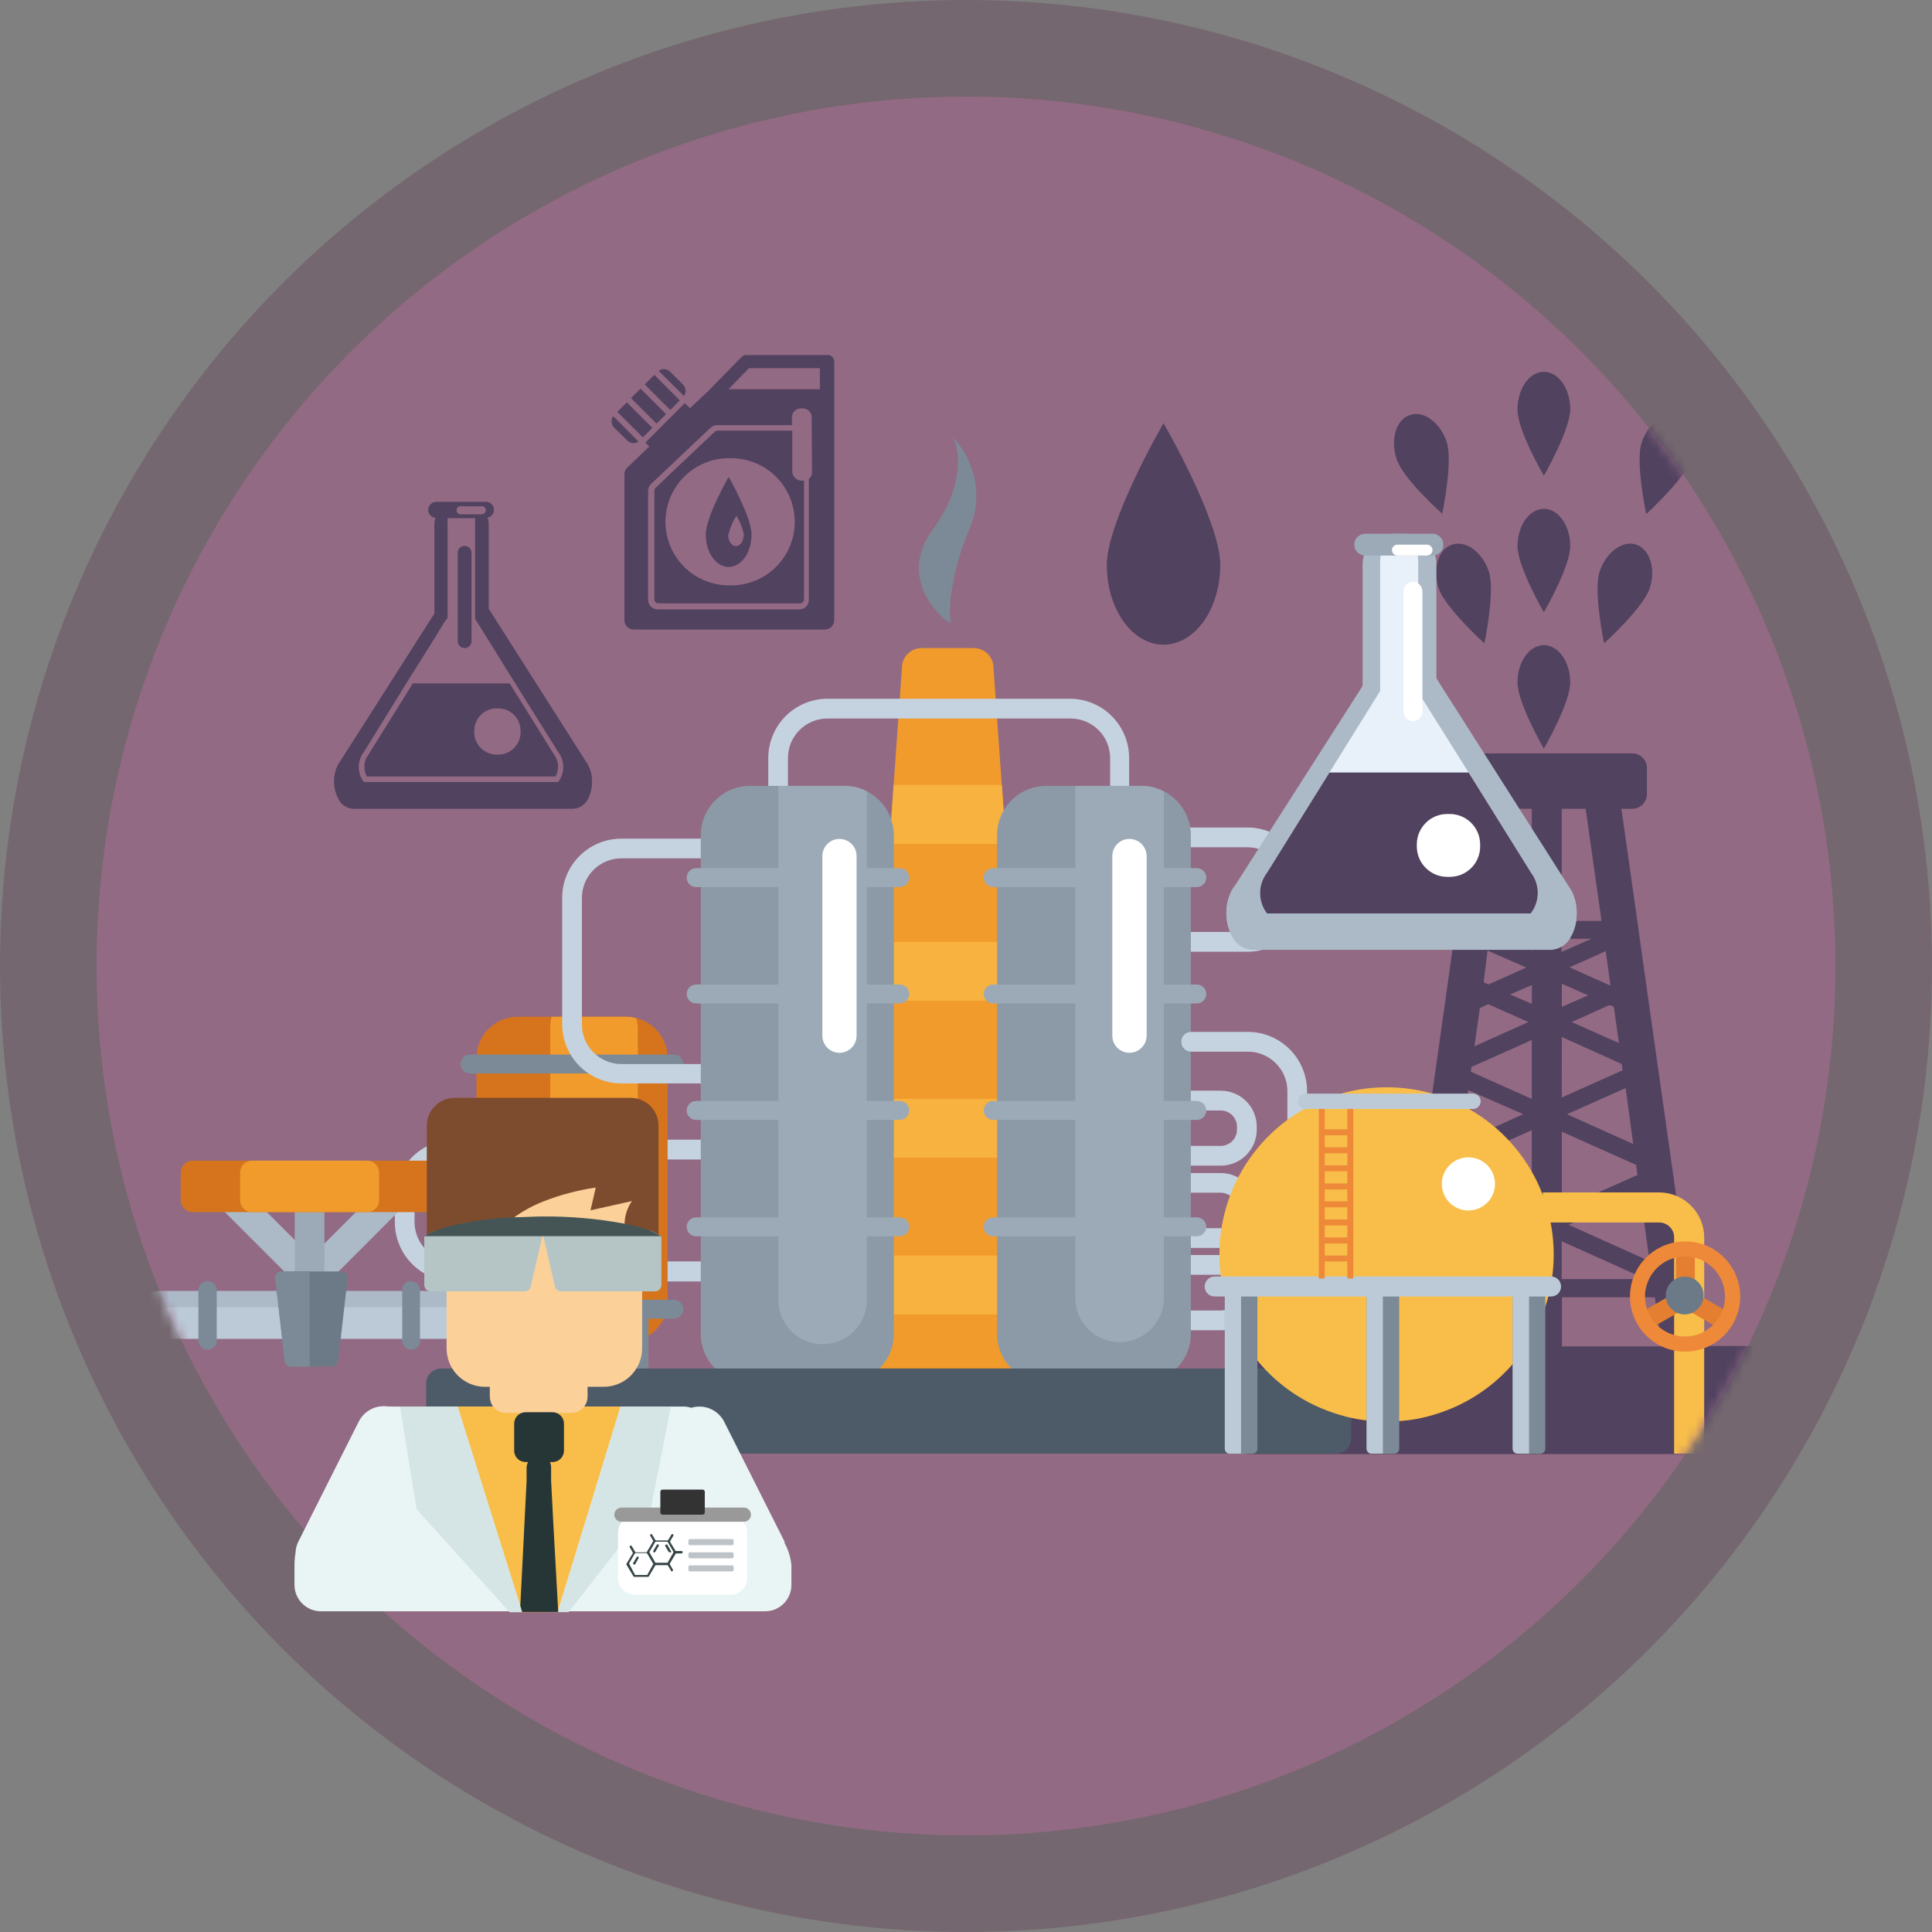 <svg width="200" height="200" viewBox="0 0 200 200" fill="none" xmlns="http://www.w3.org/2000/svg">
<rect x="0" y="0" width="200" height="200" fill="#808080" stroke="none"/>
<circle opacity="0.2" cx="100" cy="100" r="100" fill="#4B0731"/>
<circle cx="100" cy="100" r="90" fill="#936A83"/>
<mask id="mask0" mask-type="alpha" maskUnits="userSpaceOnUse" x="10" y="10" width="180" height="180">
<circle cx="100" cy="100" r="90" fill="#936A83"/>
</mask>
<g mask="url(#mask0)">
<path d="M162.552 70.65C162.552 68.517 161.328 66.785 159.821 66.785C158.314 66.785 157.091 68.517 157.091 70.65C157.091 72.784 159.821 77.501 159.821 77.501C159.821 77.501 162.552 72.774 162.552 70.65Z" fill="#514260"/>
<path d="M162.552 56.538C162.552 54.405 161.328 52.673 159.821 52.673C158.314 52.673 157.091 54.405 157.091 56.538C157.091 58.672 159.821 63.389 159.821 63.389C159.821 63.389 162.552 58.662 162.552 56.538Z" fill="#514260"/>
<path d="M162.552 42.358C162.552 40.224 161.328 38.492 159.821 38.492C158.314 38.492 157.091 40.224 157.091 42.407C157.091 44.589 159.821 49.257 159.821 49.257C159.821 49.257 162.552 44.491 162.552 42.358Z" fill="#514260"/>
<path d="M148.928 60.893C149.593 62.919 153.665 66.599 153.665 66.599C153.665 66.599 154.79 61.226 154.134 59.2C153.479 57.174 151.776 55.912 150.337 56.372C148.899 56.832 148.272 58.867 148.928 60.893Z" fill="#514260"/>
<path d="M149.3 53.181C149.3 53.181 150.425 47.809 149.769 45.783C149.114 43.757 147.411 42.485 145.972 42.955C144.533 43.424 143.907 45.44 144.573 47.515C145.238 49.59 149.3 53.181 149.3 53.181Z" fill="#514260"/>
<path d="M170.782 60.893C171.437 58.868 170.782 56.842 169.372 56.372C167.963 55.902 166.241 57.175 165.585 59.2C164.929 61.226 166.055 66.599 166.055 66.599C166.055 66.599 170.116 62.919 170.782 60.893Z" fill="#514260"/>
<path d="M175.136 47.515C175.801 45.479 175.136 43.463 173.737 42.994C172.337 42.524 170.605 43.796 169.939 45.822C169.274 47.848 170.419 53.221 170.419 53.221C170.419 53.221 174.48 49.472 175.136 47.515Z" fill="#514260"/>
<path d="M190.198 139.332H175.714L171.682 110.824L171.555 109.943L169.705 96.868L169.519 95.498L167.846 83.725H168.971C169.373 83.725 169.759 83.565 170.044 83.281C170.328 82.996 170.488 82.611 170.488 82.208V79.507C170.489 79.308 170.451 79.11 170.375 78.925C170.299 78.74 170.188 78.573 170.047 78.432C169.905 78.29 169.738 78.179 169.553 78.103C169.368 78.027 169.171 77.989 168.971 77.99H151.287C151.087 77.989 150.889 78.027 150.705 78.103C150.52 78.179 150.352 78.29 150.211 78.432C150.07 78.573 149.958 78.74 149.883 78.925C149.807 79.11 149.769 79.308 149.77 79.507V82.159C149.763 82.363 149.798 82.565 149.871 82.755C149.944 82.945 150.055 83.118 150.196 83.264C150.338 83.41 150.507 83.526 150.695 83.605C150.882 83.684 151.083 83.725 151.287 83.725H152.412L144.583 139.381H129.404C128.71 139.381 128.044 139.656 127.553 140.146C127.061 140.636 126.784 141.3 126.781 141.994V147.915C126.781 148.259 126.849 148.6 126.981 148.917C127.113 149.235 127.306 149.524 127.55 149.766C127.794 150.009 128.083 150.201 128.401 150.332C128.719 150.463 129.06 150.53 129.404 150.528H190.198C190.542 150.53 190.882 150.463 191.2 150.332C191.517 150.201 191.806 150.009 192.049 149.766C192.292 149.523 192.484 149.234 192.615 148.917C192.746 148.599 192.812 148.259 192.811 147.915V141.994C192.818 141.647 192.755 141.302 192.626 140.979C192.498 140.657 192.307 140.363 192.063 140.115C191.82 139.867 191.53 139.67 191.209 139.536C190.889 139.402 190.545 139.332 190.198 139.332ZM150.925 120.395L158.568 116.999V125.122L150.739 121.629L150.915 120.395H150.925ZM152.324 110.452L158.568 107.663V113.76L152.265 110.942L152.324 110.452ZM153.195 104.345L154.066 103.954L158.216 105.804L152.637 108.309L153.195 104.345ZM169.509 121.629L161.68 125.132V117.156L169.372 120.591L169.509 121.629ZM161.68 107.35L167.885 110.149L167.973 110.795L161.67 113.613L161.68 107.35ZM167.063 104.228L167.591 107.976L162.698 105.804L166.613 104.042L167.063 104.228ZM161.68 104.228V101.83L164.401 103.044L161.68 104.228ZM158.578 103.925L156.327 102.946L158.578 101.967V103.925ZM150.494 123.498L157.902 126.786L149.506 130.534L150.494 123.498ZM169.783 123.498L170.762 130.554L162.375 126.786L169.783 123.498ZM169.069 118.428L162.218 115.346L168.286 112.635L169.069 118.428ZM166.71 101.987H166.613L162.473 100.137L166.221 98.464L166.71 101.987ZM161.651 98.542V97.182H164.753L161.651 98.542ZM158.568 98.405L155.769 97.152H158.568V98.405ZM158 100.157L154.086 101.909L153.587 101.684L153.988 98.405L158 100.157ZM157.677 115.336L151.228 118.272L151.991 112.85L157.677 115.336ZM158.568 128.499V132.413H149.868L158.568 128.499ZM161.67 128.499L170.39 132.413H161.67V128.499ZM165.79 95.332H161.67V83.725H164.146L165.79 95.332ZM158.568 83.725V95.352H154.467L156.112 83.725H158.568ZM148.967 134.292H158.568V139.381H148.253L148.967 134.292ZM161.69 139.381V134.292H171.31L172.024 139.381H161.69Z" fill="#514260"/>
<path d="M126.321 58.486C126.321 63.046 123.698 66.736 120.449 66.736C117.2 66.736 114.577 63.046 114.577 58.486C114.577 53.925 120.449 43.806 120.449 43.806C120.449 43.806 126.321 53.925 126.321 58.486Z" fill="#514260"/>
<path d="M79.923 132.658H47.001C45.376 132.655 43.817 132.008 42.669 130.857C41.52 129.707 40.875 128.147 40.875 126.522V124.124C40.874 123.318 41.031 122.52 41.338 121.775C41.645 121.03 42.096 120.353 42.665 119.782C43.234 119.211 43.91 118.758 44.654 118.449C45.398 118.139 46.196 117.979 47.001 117.978H79.923C81.549 117.981 83.107 118.628 84.256 119.779C85.405 120.929 86.05 122.488 86.05 124.114V126.492C86.054 127.3 85.898 128.1 85.592 128.847C85.286 129.595 84.835 130.274 84.266 130.847C83.697 131.42 83.021 131.874 82.275 132.185C81.53 132.496 80.731 132.657 79.923 132.658ZM47.001 120.033C45.916 120.033 44.876 120.464 44.109 121.231C43.342 121.999 42.911 123.039 42.911 124.124V126.492C42.911 127.577 43.342 128.618 44.109 129.385C44.876 130.152 45.916 130.583 47.001 130.583H79.923C81.007 130.581 82.045 130.148 82.81 129.382C83.575 128.615 84.004 127.576 84.004 126.492V124.124C84.004 123.041 83.575 122.002 82.81 121.235C82.045 120.468 81.007 120.036 79.923 120.033H47.001Z" fill="#C5D3E1"/>
<path d="M69.11 109.503V134.674C69.11 135.805 68.66 136.891 67.86 137.691C67.06 138.491 65.974 138.941 64.843 138.941H53.598C52.465 138.941 51.379 138.491 50.577 137.692C49.776 136.892 49.324 135.806 49.321 134.674V109.503C49.329 108.374 49.783 107.293 50.584 106.498C51.386 105.702 52.469 105.255 53.598 105.255H64.843C65.2 105.255 65.556 105.304 65.9 105.402C66.813 105.634 67.624 106.162 68.205 106.904C68.786 107.646 69.104 108.56 69.11 109.503Z" fill="#D6741D"/>
<path d="M53.548 141.917C53.545 142.206 53.428 142.482 53.223 142.685C53.018 142.889 52.741 143.003 52.452 143.003C52.163 143.003 51.887 142.888 51.683 142.685C51.48 142.481 51.365 142.205 51.365 141.917V136.573C51.365 136.284 51.479 136.007 51.683 135.802C51.886 135.596 52.163 135.48 52.452 135.477C52.596 135.477 52.738 135.505 52.871 135.56C53.004 135.616 53.125 135.696 53.227 135.798C53.328 135.9 53.409 136.021 53.464 136.154C53.519 136.287 53.548 136.429 53.548 136.573V141.917Z" fill="#7C8A98"/>
<path d="M67.112 141.917C67.112 142.205 66.998 142.481 66.794 142.685C66.59 142.888 66.314 143.003 66.026 143.003C65.882 143.004 65.74 142.977 65.607 142.923C65.474 142.869 65.353 142.789 65.251 142.688C65.149 142.587 65.069 142.467 65.013 142.335C64.958 142.202 64.93 142.06 64.93 141.917V136.573C64.928 136.43 64.956 136.287 65.01 136.154C65.064 136.022 65.143 135.901 65.244 135.799C65.345 135.697 65.466 135.616 65.598 135.561C65.731 135.505 65.873 135.477 66.016 135.477C66.16 135.477 66.302 135.505 66.436 135.56C66.569 135.616 66.689 135.696 66.791 135.798C66.893 135.9 66.974 136.021 67.029 136.154C67.084 136.287 67.112 136.429 67.112 136.573V141.917Z" fill="#7C8A98"/>
<path d="M70.733 135.526C70.733 135.785 70.63 136.034 70.446 136.218C70.263 136.401 70.014 136.504 69.754 136.504H48.674C48.414 136.504 48.166 136.401 47.982 136.218C47.798 136.034 47.695 135.785 47.695 135.526C47.695 135.266 47.798 135.017 47.982 134.834C48.166 134.65 48.414 134.547 48.674 134.547H69.754C69.883 134.547 70.01 134.572 70.129 134.621C70.247 134.671 70.355 134.743 70.446 134.834C70.537 134.924 70.609 135.032 70.658 135.151C70.707 135.27 70.733 135.397 70.733 135.526Z" fill="#7C8A98"/>
<path d="M66.027 106.44V128.264C66.027 128.858 65.909 129.447 65.682 129.996C65.454 130.545 65.12 131.044 64.699 131.464C64.278 131.884 63.778 132.217 63.229 132.444C62.679 132.67 62.09 132.786 61.495 132.785C60.901 132.788 60.311 132.672 59.761 132.446C59.21 132.22 58.71 131.887 58.289 131.467C57.868 131.047 57.534 130.547 57.307 129.998C57.079 129.448 56.963 128.859 56.964 128.264V106.44C56.954 106.04 57 105.642 57.101 105.255H64.803C65.161 105.255 65.517 105.304 65.86 105.402C65.958 105.74 66.014 106.088 66.027 106.44Z" fill="#F19B2C"/>
<path d="M70.733 110.149C70.733 110.408 70.63 110.657 70.446 110.841C70.263 111.024 70.014 111.127 69.754 111.127H48.674C48.414 111.127 48.166 111.024 47.982 110.841C47.798 110.657 47.695 110.408 47.695 110.149C47.695 109.889 47.798 109.64 47.982 109.457C48.166 109.273 48.414 109.17 48.674 109.17H69.754C69.883 109.17 70.01 109.195 70.129 109.244C70.247 109.294 70.355 109.366 70.446 109.457C70.537 109.547 70.609 109.655 70.658 109.774C70.707 109.893 70.733 110.02 70.733 110.149Z" fill="#7C8A98"/>
<path d="M72.474 112.155H64.322C62.696 112.153 61.138 111.505 59.989 110.355C58.84 109.204 58.195 107.645 58.195 106.019V92.944C58.195 91.319 58.841 89.761 59.99 88.612C61.139 87.463 62.697 86.818 64.322 86.818H72.474C72.744 86.818 73.003 86.925 73.194 87.116C73.385 87.307 73.492 87.566 73.492 87.836C73.492 88.106 73.385 88.365 73.194 88.555C73.003 88.746 72.744 88.853 72.474 88.853H64.322C63.239 88.856 62.2 89.288 61.435 90.055C60.67 90.822 60.241 91.861 60.241 92.944V106.019C60.236 106.559 60.337 107.094 60.54 107.594C60.742 108.095 61.042 108.55 61.422 108.934C61.801 109.317 62.252 109.622 62.75 109.831C63.248 110.04 63.782 110.148 64.322 110.149H72.474C72.745 110.149 73.005 110.257 73.197 110.449C73.389 110.64 73.497 110.9 73.497 111.172C73.497 111.443 73.389 111.703 73.197 111.895C73.005 112.087 72.745 112.194 72.474 112.194V112.155Z" fill="#C5D3E1"/>
<path d="M129.141 98.523H123.269C122.998 98.523 122.737 98.415 122.546 98.223C122.354 98.031 122.246 97.771 122.246 97.5C122.246 97.229 122.354 96.969 122.546 96.777C122.737 96.585 122.998 96.477 123.269 96.477H129.141C130.226 96.477 131.266 96.046 132.033 95.279C132.801 94.512 133.231 93.471 133.231 92.386V91.79C133.229 90.706 132.797 89.668 132.03 88.903C131.263 88.138 130.224 87.709 129.141 87.709H123.269C122.998 87.709 122.737 87.601 122.546 87.409C122.354 87.217 122.246 86.957 122.246 86.686C122.246 86.415 122.354 86.154 122.546 85.963C122.737 85.771 122.998 85.663 123.269 85.663H129.141C130.765 85.666 132.322 86.312 133.47 87.46C134.618 88.609 135.265 90.165 135.267 91.79V92.386C135.267 94.012 134.622 95.572 133.473 96.722C132.325 97.872 130.766 98.52 129.141 98.523Z" fill="#C5D3E1"/>
<path d="M126.379 120.669H123.277C123.005 120.669 122.745 120.562 122.553 120.37C122.362 120.178 122.254 119.918 122.254 119.647C122.254 119.376 122.362 119.115 122.553 118.924C122.745 118.732 123.005 118.624 123.277 118.624H126.379C126.824 118.621 127.249 118.443 127.563 118.128C127.876 117.812 128.052 117.386 128.052 116.941V116.628C128.05 116.185 127.873 115.76 127.559 115.447C127.246 115.134 126.822 114.957 126.379 114.954H123.277C123.005 114.954 122.745 114.846 122.553 114.655C122.362 114.463 122.254 114.203 122.254 113.931C122.254 113.66 122.362 113.4 122.553 113.208C122.745 113.016 123.005 112.909 123.277 112.909H126.379C127.365 112.909 128.311 113.3 129.009 113.998C129.706 114.695 130.098 115.641 130.098 116.628V116.941C130.098 117.928 129.706 118.875 129.009 119.574C128.312 120.273 127.366 120.667 126.379 120.669Z" fill="#C5D3E1"/>
<path d="M126.379 129.184H123.277C123.005 129.184 122.745 129.076 122.553 128.885C122.362 128.693 122.254 128.433 122.254 128.161C122.254 127.89 122.362 127.63 122.553 127.438C122.745 127.246 123.005 127.139 123.277 127.139H126.379C126.823 127.139 127.248 126.962 127.562 126.649C127.876 126.335 128.052 125.909 128.052 125.465V125.152C128.052 124.707 127.876 124.281 127.563 123.965C127.249 123.65 126.824 123.471 126.379 123.469H123.277C123.007 123.469 122.748 123.361 122.557 123.171C122.366 122.98 122.259 122.721 122.259 122.451C122.259 122.181 122.366 121.922 122.557 121.731C122.748 121.54 123.007 121.433 123.277 121.433H126.379C127.365 121.433 128.311 121.825 129.009 122.522C129.706 123.22 130.098 124.166 130.098 125.152V125.465C130.098 126.451 129.706 127.397 129.009 128.095C128.311 128.792 127.365 129.184 126.379 129.184Z" fill="#C5D3E1"/>
<path d="M126.379 137.709H123.277C123.005 137.709 122.745 137.601 122.553 137.409C122.362 137.217 122.254 136.957 122.254 136.686C122.254 136.415 122.362 136.154 122.553 135.963C122.745 135.771 123.005 135.663 123.277 135.663H126.379C126.822 135.661 127.246 135.483 127.559 135.17C127.873 134.857 128.05 134.433 128.052 133.99V133.637C128.05 133.194 127.873 132.77 127.559 132.457C127.246 132.144 126.822 131.966 126.379 131.964H123.277C123.005 131.964 122.745 131.856 122.553 131.664C122.362 131.473 122.254 131.212 122.254 130.941C122.254 130.67 122.362 130.41 122.553 130.218C122.745 130.026 123.005 129.918 123.277 129.918H126.379C127.364 129.921 128.309 130.314 129.006 131.011C129.703 131.707 130.095 132.652 130.098 133.637V133.96C130.1 134.451 130.006 134.937 129.821 135.391C129.635 135.845 129.362 136.258 129.016 136.606C128.671 136.954 128.26 137.231 127.807 137.42C127.355 137.609 126.869 137.707 126.379 137.709Z" fill="#C5D3E1"/>
<path d="M107.991 141.339C107.991 142.445 101.924 143.424 100.808 143.424H95.406C94.281 143.424 88.262 142.514 88.262 141.379L88.624 136.113L89.064 130.016L89.779 119.819L90.209 113.79L90.924 103.632L91.354 97.505L92.079 87.357L92.509 81.25L93.37 69.115C93.373 68.576 93.588 68.061 93.97 67.682C94.351 67.302 94.868 67.089 95.406 67.089H100.808C101.348 67.089 101.866 67.303 102.247 67.685C102.629 68.067 102.844 68.585 102.844 69.124L103.705 81.26L104.136 87.367L104.87 97.515L105.29 103.602L106.034 113.741L106.465 119.838L107.179 129.977L107.62 136.074L107.991 141.339Z" fill="#F19B2C"/>
<path d="M104.135 87.356H92.078L92.509 81.259H103.714L104.135 87.356Z" fill="#F7B23F"/>
<path d="M105.29 103.592H90.923L91.353 97.505H104.869L105.29 103.592Z" fill="#F7B23F"/>
<path d="M106.435 119.838H90.375C90.162 119.838 89.949 119.818 89.739 119.779L90.17 113.75H106.034L106.435 119.838Z" fill="#F7B23F"/>
<path d="M107.59 136.073H88.624L89.064 129.976H107.15L107.59 136.073Z" fill="#F7B23F"/>
<path d="M115.899 82.384C115.766 82.385 115.635 82.358 115.513 82.305C115.391 82.253 115.281 82.177 115.189 82.081C115.098 81.984 115.027 81.871 114.98 81.746C114.934 81.622 114.914 81.489 114.92 81.357V78.47C114.92 77.385 114.489 76.344 113.722 75.577C112.955 74.81 111.915 74.379 110.83 74.379H85.688C85.148 74.375 84.613 74.478 84.114 74.682C83.614 74.886 83.159 75.186 82.776 75.567C82.393 75.947 82.089 76.399 81.882 76.897C81.675 77.396 81.568 77.93 81.568 78.47V81.357C81.568 81.627 81.461 81.885 81.27 82.076C81.079 82.267 80.82 82.374 80.55 82.374C80.28 82.374 80.021 82.267 79.83 82.076C79.639 81.885 79.532 81.627 79.532 81.357V78.47C79.532 76.844 80.177 75.285 81.326 74.134C82.475 72.984 84.033 72.336 85.659 72.334H110.761C112.387 72.336 113.945 72.984 115.094 74.134C116.242 75.285 116.887 76.844 116.887 78.47V81.357C116.894 81.49 116.873 81.624 116.827 81.749C116.78 81.874 116.708 81.988 116.615 82.084C116.523 82.18 116.411 82.257 116.288 82.308C116.165 82.36 116.033 82.386 115.899 82.384Z" fill="#C5D3E1"/>
<path d="M98.382 45.088C98.695 45.088 102.668 49.326 100.339 54.797C98.01 60.267 98.205 64.583 98.519 64.525C97.921 64.525 92.647 60.15 96.561 54.826C100.476 49.502 98.988 45.098 98.382 45.088Z" fill="#7C8A98"/>
<path d="M92.529 86.466V138.07C92.529 139.422 91.993 140.718 91.04 141.675C90.086 142.633 88.791 143.173 87.44 143.179H77.653C76.299 143.179 74.999 142.64 74.041 141.682C73.083 140.724 72.545 139.425 72.545 138.07V86.466C72.544 85.794 72.675 85.129 72.931 84.509C73.187 83.889 73.564 83.325 74.038 82.85C74.513 82.376 75.077 81.999 75.697 81.743C76.317 81.487 76.982 81.356 77.653 81.357H87.44C88.79 81.367 90.081 81.909 91.034 82.866C91.987 83.822 92.524 85.116 92.529 86.466Z" fill="#8C9AA8"/>
<path d="M89.73 81.915V134.361C89.758 134.98 89.661 135.598 89.444 136.178C89.227 136.758 88.895 137.288 88.467 137.735C88.039 138.183 87.525 138.54 86.956 138.783C86.386 139.027 85.774 139.153 85.154 139.153C84.535 139.153 83.922 139.027 83.353 138.783C82.783 138.54 82.269 138.183 81.842 137.735C81.414 137.288 81.082 136.758 80.865 136.178C80.648 135.598 80.55 134.98 80.579 134.361V81.357H87.43C88.23 81.36 89.017 81.551 89.73 81.915Z" fill="#9CAAB8"/>
<path d="M94.124 90.85C94.124 91.109 94.02 91.358 93.837 91.542C93.653 91.725 93.404 91.828 93.145 91.828H72.065C71.805 91.828 71.556 91.725 71.373 91.542C71.189 91.358 71.086 91.109 71.086 90.85C71.086 90.59 71.189 90.341 71.373 90.158C71.556 89.974 71.805 89.871 72.065 89.871H93.145C93.404 89.871 93.653 89.974 93.837 90.158C94.02 90.341 94.124 90.59 94.124 90.85Z" fill="#9CAAB8"/>
<path d="M94.124 102.898C94.124 103.157 94.02 103.406 93.837 103.59C93.653 103.773 93.404 103.876 93.145 103.876H72.065C71.805 103.876 71.556 103.773 71.373 103.59C71.189 103.406 71.086 103.157 71.086 102.898C71.086 102.638 71.189 102.389 71.373 102.206C71.556 102.022 71.805 101.919 72.065 101.919H93.145C93.404 101.919 93.653 102.022 93.837 102.206C94.02 102.389 94.124 102.638 94.124 102.898Z" fill="#9CAAB8"/>
<path d="M94.124 114.954C94.124 115.214 94.02 115.463 93.837 115.646C93.653 115.83 93.404 115.933 93.145 115.933H72.065C71.805 115.933 71.556 115.83 71.373 115.646C71.189 115.463 71.086 115.214 71.086 114.954C71.086 114.695 71.189 114.446 71.373 114.262C71.556 114.079 71.805 113.976 72.065 113.976H93.145C93.404 113.976 93.653 114.079 93.837 114.262C94.02 114.446 94.124 114.695 94.124 114.954Z" fill="#9CAAB8"/>
<path d="M94.124 127.002C94.124 127.262 94.02 127.511 93.837 127.694C93.653 127.878 93.404 127.981 93.145 127.981H72.065C71.805 127.981 71.556 127.878 71.373 127.694C71.189 127.511 71.086 127.262 71.086 127.002C71.086 126.743 71.189 126.494 71.373 126.31C71.556 126.127 71.805 126.023 72.065 126.023H93.145C93.404 126.023 93.653 126.127 93.837 126.31C94.02 126.494 94.124 126.743 94.124 127.002Z" fill="#9CAAB8"/>
<path d="M123.277 86.466V138.07C123.277 139.425 122.739 140.724 121.781 141.682C120.823 142.64 119.524 143.179 118.169 143.179H108.323C106.969 143.179 105.669 142.64 104.711 141.682C103.753 140.724 103.215 139.425 103.215 138.07V86.466C103.214 85.794 103.345 85.129 103.601 84.509C103.857 83.889 104.234 83.325 104.708 82.85C105.183 82.376 105.747 81.999 106.367 81.743C106.987 81.487 107.652 81.356 108.323 81.357H118.169C119.522 81.362 120.818 81.902 121.775 82.859C122.732 83.816 123.272 85.112 123.277 86.466Z" fill="#8C9AA8"/>
<path d="M120.48 81.915V134.361C120.48 135.576 119.997 136.741 119.138 137.6C118.279 138.458 117.114 138.941 115.899 138.941C114.685 138.941 113.52 138.458 112.661 137.6C111.802 136.741 111.319 135.576 111.319 134.361V81.357H118.17C118.973 81.358 119.764 81.549 120.48 81.915Z" fill="#9CAAB8"/>
<path d="M124.873 90.85C124.873 91.109 124.769 91.358 124.586 91.542C124.402 91.725 124.153 91.828 123.894 91.828H102.814C102.554 91.828 102.305 91.725 102.122 91.542C101.938 91.358 101.835 91.109 101.835 90.85C101.835 90.59 101.938 90.341 102.122 90.158C102.305 89.974 102.554 89.871 102.814 89.871H123.894C124.153 89.871 124.402 89.974 124.586 90.158C124.769 90.341 124.873 90.59 124.873 90.85Z" fill="#9CAAB8"/>
<path d="M124.873 102.898C124.873 103.157 124.769 103.406 124.586 103.59C124.402 103.773 124.153 103.876 123.894 103.876H102.814C102.554 103.876 102.305 103.773 102.122 103.59C101.938 103.406 101.835 103.157 101.835 102.898C101.835 102.638 101.938 102.389 102.122 102.206C102.305 102.022 102.554 101.919 102.814 101.919H123.894C124.153 101.919 124.402 102.022 124.586 102.206C124.769 102.389 124.873 102.638 124.873 102.898Z" fill="#9CAAB8"/>
<path d="M124.873 114.954C124.873 115.214 124.769 115.463 124.586 115.646C124.402 115.83 124.153 115.933 123.894 115.933H102.814C102.554 115.933 102.305 115.83 102.122 115.646C101.938 115.463 101.835 115.214 101.835 114.954C101.835 114.695 101.938 114.446 102.122 114.262C102.305 114.079 102.554 113.976 102.814 113.976H123.894C124.153 113.976 124.402 114.079 124.586 114.262C124.769 114.446 124.873 114.695 124.873 114.954Z" fill="#9CAAB8"/>
<path d="M124.873 127.002C124.873 127.262 124.769 127.511 124.586 127.694C124.402 127.878 124.153 127.981 123.894 127.981H102.814C102.554 127.981 102.305 127.878 102.122 127.694C101.938 127.511 101.835 127.262 101.835 127.002C101.835 126.743 101.938 126.494 102.122 126.31C102.305 126.127 102.554 126.023 102.814 126.023H123.894C124.153 126.023 124.402 126.127 124.586 126.31C124.769 126.494 124.873 126.743 124.873 127.002Z" fill="#9CAAB8"/>
<path d="M134.249 142.592C134.116 142.592 133.985 142.565 133.863 142.513C133.741 142.461 133.631 142.384 133.539 142.288C133.448 142.192 133.377 142.078 133.331 141.954C133.284 141.829 133.264 141.697 133.271 141.564V112.958C133.271 111.873 132.84 110.832 132.072 110.065C131.305 109.298 130.265 108.867 129.18 108.867H123.308C123.037 108.867 122.776 108.759 122.585 108.568C122.393 108.376 122.285 108.116 122.285 107.844C122.285 107.573 122.393 107.313 122.585 107.121C122.776 106.93 123.037 106.822 123.308 106.822H129.18C130.805 106.824 132.364 107.472 133.512 108.622C134.661 109.773 135.306 111.332 135.306 112.958V141.564C135.314 141.703 135.291 141.843 135.24 141.973C135.189 142.103 135.111 142.221 135.011 142.318C134.911 142.415 134.791 142.49 134.66 142.537C134.528 142.584 134.388 142.603 134.249 142.592Z" fill="#C5D3E1"/>
<path d="M138.299 141.662H45.689C44.819 141.662 44.113 142.367 44.113 143.237V148.904C44.113 149.774 44.819 150.479 45.689 150.479H138.299C139.169 150.479 139.875 149.774 139.875 148.904V143.237C139.875 142.367 139.169 141.662 138.299 141.662Z" fill="#4D5A68"/>
<path d="M88.673 107.213C88.673 107.683 88.486 108.133 88.154 108.466C87.822 108.798 87.371 108.984 86.901 108.984C86.669 108.984 86.438 108.939 86.223 108.85C86.008 108.76 85.813 108.63 85.649 108.466C85.484 108.301 85.354 108.106 85.265 107.891C85.176 107.676 85.13 107.446 85.13 107.213V88.618C85.13 88.386 85.176 88.156 85.265 87.941C85.354 87.726 85.484 87.531 85.649 87.366C85.813 87.201 86.008 87.071 86.223 86.982C86.438 86.893 86.669 86.847 86.901 86.847C87.371 86.847 87.822 87.034 88.154 87.366C88.486 87.698 88.673 88.149 88.673 88.618V107.213Z" fill="white"/>
<path d="M118.698 107.213C118.695 107.684 118.507 108.134 118.173 108.466C117.839 108.798 117.388 108.984 116.917 108.984C116.447 108.984 115.997 108.798 115.664 108.466C115.332 108.133 115.146 107.683 115.146 107.213V88.618C115.146 88.149 115.332 87.698 115.664 87.366C115.997 87.034 116.447 86.847 116.917 86.847C117.388 86.847 117.839 87.034 118.173 87.365C118.507 87.697 118.695 88.148 118.698 88.618V107.213Z" fill="white"/>
<path d="M163.216 94.549C163.226 95.329 163.052 96.1 162.707 96.8C162.533 97.223 162.245 97.59 161.876 97.859C161.506 98.129 161.069 98.29 160.613 98.327H129.57C129.114 98.29 128.677 98.129 128.307 97.859C127.937 97.59 127.65 97.223 127.476 96.8C127.131 96.091 126.952 95.313 126.952 94.525C126.952 93.736 127.131 92.958 127.476 92.249C127.541 92.12 127.617 91.996 127.701 91.877C127.721 91.841 127.748 91.808 127.779 91.779C127.974 91.488 128.235 91.247 128.541 91.077C128.848 90.907 129.19 90.812 129.541 90.801H160.584C160.935 90.812 161.279 90.906 161.587 91.077C161.895 91.247 162.158 91.488 162.355 91.779C162.466 91.929 162.567 92.086 162.658 92.249C163.026 92.96 163.218 93.749 163.216 94.549Z" fill="#ACBAC8"/>
<path d="M145.542 55.256H144.211C142.47 55.256 141.06 56.667 141.06 58.408V78.627C141.06 80.367 142.47 81.778 144.211 81.778H145.542C147.282 81.778 148.693 80.367 148.693 78.627V58.408C148.693 56.667 147.282 55.256 145.542 55.256Z" fill="#ACBAC8"/>
<path d="M163.216 94.55C163.226 95.33 163.052 96.101 162.707 96.801H127.476C127.131 96.092 126.952 95.314 126.952 94.525C126.952 93.737 127.131 92.959 127.476 92.25L127.779 91.78L141.059 71.003L142.87 68.067C143.162 67.774 143.509 67.541 143.891 67.383C144.273 67.224 144.683 67.142 145.096 67.142C145.51 67.142 145.92 67.224 146.302 67.383C146.684 67.541 147.031 67.774 147.323 68.067L148.693 70.22L162.394 91.751L162.697 92.221C163.057 92.943 163.235 93.743 163.216 94.55Z" fill="#ACBAC8"/>
<path d="M146.834 77.364C146.834 79.008 146.1 80.3 145.199 80.3H144.504C143.594 80.3 142.87 78.959 142.87 77.364V58.28C142.87 56.636 143.594 55.344 144.504 55.344H145.18C146.08 55.344 146.814 56.675 146.814 58.28L146.834 77.364Z" fill="#E8F1FA"/>
<path d="M158.46 94.559H131.156C130.694 93.955 130.443 93.216 130.443 92.455C130.443 91.695 130.694 90.955 131.156 90.351L137.624 79.968L142.42 72.256L143.085 71.189C143.282 70.918 143.541 70.698 143.839 70.546C144.138 70.394 144.468 70.314 144.803 70.314C145.138 70.314 145.468 70.394 145.767 70.546C146.065 70.698 146.323 70.918 146.52 71.189L146.834 71.688L152.03 79.968L158.499 90.351C158.955 90.96 159.199 91.701 159.192 92.462C159.185 93.222 158.928 93.96 158.46 94.559Z" fill="#E8F1FA"/>
<path d="M158.46 94.559H131.156C130.694 93.955 130.443 93.216 130.443 92.455C130.443 91.695 130.694 90.956 131.156 90.351L137.624 79.968H152.03L158.499 90.351C158.955 90.96 159.199 91.701 159.192 92.462C159.185 93.223 158.928 93.96 158.46 94.559Z" fill="#514260"/>
<path d="M149.417 56.382C149.417 56.68 149.299 56.967 149.088 57.178C148.877 57.389 148.59 57.507 148.292 57.507H141.324C141.176 57.509 141.029 57.48 140.892 57.424C140.754 57.368 140.63 57.285 140.525 57.181C140.42 57.076 140.337 56.951 140.281 56.814C140.225 56.677 140.197 56.53 140.198 56.382C140.197 56.234 140.225 56.087 140.281 55.95C140.337 55.812 140.42 55.688 140.525 55.583C140.63 55.478 140.754 55.395 140.892 55.339C141.029 55.283 141.176 55.255 141.324 55.256H148.292C148.59 55.256 148.877 55.375 149.088 55.586C149.299 55.797 149.417 56.083 149.417 56.382Z" fill="#9CAAB8"/>
<path d="M147.245 73.665C147.245 73.925 147.142 74.174 146.959 74.357C146.775 74.541 146.526 74.644 146.267 74.644C146.007 74.644 145.758 74.541 145.575 74.357C145.391 74.174 145.288 73.925 145.288 73.665V61.217C145.288 60.957 145.391 60.709 145.575 60.525C145.758 60.341 146.007 60.238 146.267 60.238C146.526 60.238 146.775 60.341 146.959 60.525C147.142 60.709 147.245 60.957 147.245 61.217V73.665Z" fill="white"/>
<path d="M149.819 84.264H150.074C150.91 84.264 151.711 84.596 152.302 85.187C152.893 85.778 153.225 86.579 153.225 87.415V87.64C153.224 88.053 153.141 88.461 152.982 88.841C152.823 89.222 152.591 89.568 152.298 89.859C152.005 90.149 151.658 90.38 151.277 90.536C150.895 90.693 150.486 90.773 150.074 90.772H149.858C149.443 90.777 149.031 90.7 148.645 90.545C148.259 90.39 147.908 90.161 147.612 89.87C147.315 89.579 147.079 89.232 146.917 88.849C146.755 88.466 146.671 88.055 146.668 87.64V87.434C146.665 87.019 146.745 86.607 146.902 86.223C147.059 85.838 147.291 85.488 147.584 85.194C147.877 84.899 148.225 84.665 148.609 84.505C148.992 84.346 149.404 84.264 149.819 84.264Z" fill="white"/>
<path d="M148.292 56.94C148.292 57.09 148.232 57.235 148.126 57.341C148.019 57.447 147.875 57.507 147.725 57.507H144.661C144.587 57.507 144.513 57.493 144.444 57.464C144.375 57.436 144.313 57.394 144.26 57.341C144.207 57.288 144.165 57.226 144.137 57.157C144.108 57.088 144.094 57.014 144.094 56.94C144.096 56.791 144.157 56.649 144.263 56.545C144.37 56.44 144.513 56.382 144.661 56.382H147.725C147.873 56.382 148.016 56.44 148.123 56.545C148.229 56.649 148.29 56.791 148.292 56.94Z" fill="white"/>
<path d="M85.56 36.75H77.252C77.068 36.751 76.892 36.825 76.762 36.955L73.308 40.488C73.308 40.488 73.308 40.488 73.239 40.547L71.419 42.26L70.89 41.731L66.809 45.812L67.22 46.223L64.93 48.406C64.748 48.584 64.643 48.826 64.637 49.081V64.25C64.652 64.499 64.761 64.734 64.943 64.904C65.125 65.076 65.366 65.171 65.615 65.17H85.384C85.634 65.171 85.874 65.076 86.056 64.904C86.238 64.734 86.348 64.499 86.363 64.25V37.435C86.364 37.334 86.344 37.234 86.302 37.142C86.261 37.051 86.199 36.969 86.123 36.904C86.046 36.838 85.956 36.791 85.859 36.764C85.761 36.737 85.66 36.733 85.56 36.75ZM77.535 38.11H84.875V40.293H75.412L77.535 38.11ZM84.063 48.875C84.064 49.01 84.034 49.144 83.977 49.266C83.919 49.388 83.835 49.495 83.73 49.58V62.107C83.73 62.366 83.627 62.615 83.444 62.799C83.26 62.982 83.011 63.086 82.752 63.086H68.072C67.812 63.086 67.563 62.982 67.38 62.799C67.196 62.615 67.093 62.366 67.093 62.107V50.813C67.092 50.68 67.119 50.547 67.171 50.425C67.223 50.302 67.3 50.191 67.397 50.099L69.275 48.327L73.474 44.354L73.572 44.276C73.659 44.19 73.763 44.122 73.878 44.076C73.992 44.031 74.114 44.009 74.237 44.011H81.978V43.199C81.978 42.955 82.075 42.721 82.248 42.549C82.421 42.376 82.654 42.279 82.898 42.279H83.104C83.348 42.279 83.582 42.376 83.754 42.549C83.927 42.721 84.024 42.955 84.024 43.199L84.063 48.875Z" fill="#514260"/>
<path d="M82.938 49.757C82.697 49.742 82.469 49.64 82.3 49.468C82.13 49.297 82.029 49.068 82.018 48.827V44.58H74.277C74.224 44.579 74.171 44.589 74.123 44.609C74.074 44.63 74.03 44.659 73.993 44.697L73.915 44.766L69.716 48.729L67.867 50.51C67.786 50.591 67.74 50.7 67.739 50.814V62.058C67.739 62.112 67.75 62.165 67.771 62.214C67.791 62.264 67.822 62.308 67.86 62.346C67.898 62.383 67.944 62.412 67.994 62.432C68.044 62.452 68.097 62.461 68.15 62.46H82.83C82.883 62.46 82.935 62.449 82.984 62.429C83.032 62.409 83.077 62.379 83.114 62.342C83.151 62.305 83.181 62.261 83.201 62.212C83.221 62.163 83.231 62.111 83.231 62.058V49.747H82.938V49.757ZM75.431 60.6C73.805 60.589 72.24 59.977 71.037 58.881C69.835 57.785 69.082 56.282 68.921 54.663C68.761 53.045 69.205 51.424 70.169 50.113C71.132 48.802 72.547 47.894 74.14 47.565C74.565 47.478 74.998 47.435 75.431 47.437C76.317 47.403 77.201 47.548 78.029 47.863C78.857 48.179 79.613 48.658 80.252 49.273C80.891 49.887 81.399 50.624 81.746 51.44C82.093 52.255 82.272 53.132 82.272 54.019C82.272 54.905 82.093 55.782 81.746 56.598C81.399 57.413 80.891 58.15 80.252 58.765C79.613 59.379 78.857 59.859 78.029 60.174C77.201 60.489 76.317 60.634 75.431 60.6Z" fill="#514260"/>
<path d="M70.705 39.813L69.374 38.483C69.288 38.396 69.186 38.327 69.073 38.28C68.961 38.233 68.84 38.208 68.718 38.209C68.525 38.213 68.338 38.274 68.18 38.385L70.802 40.998C70.929 40.821 70.988 40.604 70.97 40.388C70.953 40.171 70.858 39.967 70.705 39.813Z" fill="#514260"/>
<path d="M65.558 45.881C65.751 45.881 65.94 45.819 66.096 45.705L63.483 43.082C63.354 43.26 63.293 43.478 63.311 43.697C63.329 43.916 63.424 44.121 63.581 44.276L64.931 45.607C65.097 45.775 65.321 45.873 65.558 45.881Z" fill="#514260"/>
<path d="M67.621 40.675L69.383 42.437L70.489 41.331L70.704 41.115L70.489 41.331L70.371 41.448L68.609 39.687L67.739 38.806L68.061 38.483L66.731 39.804L66.75 39.794L67.621 40.675Z" fill="#514260"/>
<path d="M67.964 43.855L68.952 42.867L67.191 41.105L66.31 40.234L65.321 41.212L66.202 42.093L67.964 43.855Z" fill="#514260"/>
<path d="M66.545 45.274L67.749 44.07L67.533 44.295L65.762 42.524L64.891 41.653L63.902 42.641L64.783 43.512L66.545 45.274Z" fill="#514260"/>
<path d="M73.062 55.345C73.062 57.194 74.12 58.692 75.431 58.692C76.742 58.692 77.799 57.194 77.799 55.345C77.799 53.495 75.431 49.365 75.431 49.365C75.431 49.365 73.062 53.476 73.062 55.345ZM76.977 55.404C76.977 56.03 76.625 56.529 76.184 56.529C75.744 56.529 75.382 56.03 75.382 55.404C75.551 54.688 75.838 54.007 76.233 53.388C76.606 54.008 76.874 54.686 77.026 55.394L76.977 55.404Z" fill="#514260"/>
<path d="M60.897 79.213C60.83 79.091 60.755 78.973 60.672 78.861L50.592 63.017V54.267C50.588 54.038 50.548 53.81 50.475 53.592C50.681 53.549 50.862 53.429 50.983 53.257C51.105 53.085 51.156 52.874 51.127 52.665C51.099 52.457 50.993 52.267 50.83 52.134C50.667 52.001 50.459 51.934 50.25 51.948H45.161C45.051 51.948 44.943 51.969 44.842 52.011C44.741 52.053 44.65 52.114 44.572 52.192C44.495 52.269 44.434 52.361 44.392 52.462C44.35 52.562 44.329 52.671 44.329 52.78C44.328 52.985 44.404 53.183 44.541 53.335C44.679 53.487 44.868 53.582 45.072 53.602C45.002 53.817 44.966 54.041 44.965 54.267V63.516L35.198 78.832L35.139 78.91C35.076 78.996 35.02 79.088 34.973 79.184C34.708 79.709 34.574 80.29 34.581 80.877C34.576 81.453 34.703 82.022 34.953 82.541C35.078 82.87 35.294 83.157 35.577 83.367C35.86 83.577 36.197 83.701 36.548 83.725H59.371C59.706 83.699 60.028 83.581 60.301 83.384C60.573 83.188 60.787 82.919 60.917 82.609C61.167 82.091 61.294 81.521 61.289 80.946C61.303 80.345 61.168 79.75 60.897 79.213ZM47.617 52.408H49.878C49.987 52.408 50.091 52.451 50.168 52.528C50.245 52.605 50.289 52.71 50.289 52.819C50.29 52.901 50.262 52.98 50.211 53.044C50.177 53.103 50.128 53.152 50.07 53.186C50.012 53.22 49.945 53.239 49.878 53.24H47.617C47.518 53.225 47.427 53.174 47.362 53.098C47.296 53.022 47.26 52.924 47.26 52.824C47.26 52.723 47.296 52.626 47.362 52.55C47.427 52.474 47.518 52.423 47.617 52.408ZM37.664 77.853L42.42 70.161L44.965 66.109L45.944 64.494L46.335 63.956V54.17C46.325 53.994 46.325 53.817 46.335 53.641H49.183C49.193 53.817 49.193 53.994 49.183 54.17V64.064L50.553 66.256L52.98 70.171L57.785 77.853C57.863 77.948 57.931 78.049 57.991 78.156C58.231 78.593 58.34 79.09 58.303 79.586C58.267 80.083 58.087 80.559 57.785 80.955H37.664C37.363 80.559 37.183 80.083 37.146 79.586C37.11 79.09 37.218 78.593 37.459 78.156C37.518 78.049 37.587 77.948 37.664 77.853Z" fill="#514260"/>
<path d="M57.512 80.378C57.704 80.032 57.794 79.638 57.77 79.242C57.745 78.847 57.608 78.467 57.375 78.147L52.765 70.748H42.734L38.125 78.147C37.887 78.465 37.747 78.845 37.721 79.241C37.695 79.637 37.784 80.032 37.978 80.378H57.512ZM51.415 73.332H51.571C52.187 73.332 52.776 73.576 53.212 74.011C53.646 74.446 53.891 75.036 53.891 75.651V75.798C53.891 76.413 53.646 77.003 53.212 77.438C52.776 77.873 52.187 78.117 51.571 78.117H51.415C50.8 78.117 50.21 77.873 49.775 77.438C49.34 77.003 49.095 76.413 49.095 75.798V75.651C49.095 75.036 49.34 74.446 49.775 74.011C50.21 73.576 50.8 73.332 51.415 73.332Z" fill="#514260"/>
<path d="M48.098 67.088C48.192 67.088 48.285 67.069 48.372 67.033C48.458 66.997 48.537 66.945 48.603 66.878C48.67 66.812 48.722 66.733 48.758 66.647C48.794 66.56 48.813 66.467 48.813 66.373V57.223C48.813 57.033 48.737 56.852 48.603 56.718C48.469 56.584 48.288 56.508 48.098 56.508C47.909 56.508 47.727 56.584 47.593 56.718C47.459 56.852 47.384 57.033 47.384 57.223V66.403C47.391 66.587 47.47 66.761 47.603 66.889C47.736 67.016 47.914 67.088 48.098 67.088Z" fill="#514260"/>
<path d="M176.418 150.479H173.305V128.097C173.305 127.687 173.143 127.294 172.853 127.004C172.563 126.714 172.169 126.551 171.759 126.551H159.702V123.439H171.759C172.994 123.442 174.177 123.933 175.05 124.806C175.923 125.679 176.415 126.863 176.418 128.097V150.479Z" fill="#F8BE49"/>
<path d="M160.839 129.84C160.844 133.592 159.629 137.245 157.376 140.246C155.124 143.247 151.956 145.434 148.351 146.477C147.551 146.717 146.733 146.894 145.904 147.005C144.332 147.214 142.74 147.214 141.168 147.005C140.339 146.895 139.521 146.718 138.721 146.477C135.115 145.436 131.947 143.249 129.694 140.247C127.441 137.246 126.226 133.593 126.233 129.84C126.236 126.069 127.471 122.403 129.751 119.4C132.03 116.397 135.228 114.22 138.858 113.203C139.752 112.947 140.665 112.767 141.589 112.664C142.889 112.519 144.202 112.519 145.503 112.664C146.427 112.767 147.34 112.947 148.234 113.203C151.859 114.225 155.052 116.404 157.327 119.406C159.602 122.409 160.835 126.072 160.839 129.84Z" fill="#F8BE49"/>
<path d="M129.649 132.971H127.31C127.023 132.971 126.791 133.203 126.791 133.49V149.97C126.791 150.257 127.023 150.489 127.31 150.489H129.649C129.935 150.489 130.167 150.257 130.167 149.97V133.49C130.167 133.203 129.935 132.971 129.649 132.971Z" fill="#7C8A98"/>
<path d="M154.76 122.558C154.76 123.102 154.598 123.635 154.295 124.088C153.992 124.54 153.561 124.893 153.058 125.1C152.554 125.308 152 125.361 151.466 125.253C150.932 125.146 150.442 124.882 150.058 124.495C149.674 124.109 149.414 123.617 149.31 123.082C149.206 122.547 149.264 121.994 149.475 121.492C149.686 120.99 150.041 120.561 150.496 120.262C150.951 119.962 151.485 119.804 152.029 119.808C152.389 119.809 152.745 119.881 153.077 120.02C153.409 120.159 153.711 120.362 153.964 120.617C154.218 120.873 154.418 121.175 154.555 121.508C154.691 121.841 154.761 122.198 154.76 122.558Z" fill="white"/>
<path d="M153.282 114.005C153.282 114.215 153.198 114.417 153.05 114.566C152.901 114.714 152.699 114.798 152.489 114.798H135.137C134.927 114.798 134.726 114.714 134.577 114.566C134.428 114.417 134.345 114.215 134.345 114.005C134.345 113.795 134.428 113.593 134.577 113.445C134.726 113.296 134.927 113.212 135.137 113.212H152.489C152.699 113.212 152.901 113.296 153.05 113.445C153.198 113.593 153.282 113.795 153.282 114.005Z" fill="#BCCAD8"/>
<path d="M128.474 132.971V150.479H127.31C127.242 150.481 127.175 150.468 127.112 150.443C127.049 150.418 126.992 150.381 126.944 150.334C126.895 150.286 126.857 150.23 126.831 150.167C126.804 150.105 126.791 150.038 126.791 149.97V133.49C126.791 133.352 126.846 133.22 126.943 133.123C127.04 133.026 127.172 132.971 127.31 132.971H128.474Z" fill="#BCCAD8"/>
<path d="M144.328 132.971H141.989C141.703 132.971 141.471 133.203 141.471 133.49V149.97C141.471 150.257 141.703 150.489 141.989 150.489H144.328C144.615 150.489 144.847 150.257 144.847 149.97V133.49C144.847 133.203 144.615 132.971 144.328 132.971Z" fill="#7C8A98"/>
<path d="M143.154 132.971V150.479H141.98C141.845 150.479 141.715 150.426 141.62 150.33C141.524 150.235 141.471 150.105 141.471 149.97V133.49C141.469 133.422 141.482 133.355 141.507 133.292C141.532 133.229 141.569 133.172 141.616 133.124C141.664 133.075 141.72 133.037 141.783 133.011C141.845 132.985 141.912 132.971 141.98 132.971H143.154Z" fill="#BCCAD8"/>
<path d="M159.45 132.971H157.111C156.825 132.971 156.593 133.203 156.593 133.49V149.97C156.593 150.257 156.825 150.489 157.111 150.489H159.45C159.737 150.489 159.969 150.257 159.969 149.97V133.49C159.969 133.203 159.737 132.971 159.45 132.971Z" fill="#7C8A98"/>
<path d="M158.286 132.971V150.479H157.111C157.044 150.481 156.977 150.468 156.914 150.443C156.851 150.418 156.794 150.381 156.745 150.334C156.697 150.286 156.659 150.23 156.632 150.167C156.606 150.105 156.593 150.038 156.593 149.97V133.49C156.593 133.352 156.647 133.22 156.745 133.123C156.842 133.026 156.974 132.971 157.111 132.971H158.286Z" fill="#BCCAD8"/>
<path d="M161.601 133.177C161.601 133.452 161.492 133.716 161.298 133.911C161.103 134.105 160.839 134.214 160.564 134.214H125.743C125.468 134.214 125.204 134.105 125.01 133.911C124.815 133.716 124.706 133.452 124.706 133.177C124.709 132.903 124.819 132.64 125.013 132.446C125.207 132.252 125.469 132.142 125.743 132.14H160.564C160.838 132.142 161.101 132.252 161.295 132.446C161.489 132.64 161.599 132.903 161.601 133.177Z" fill="#BCCAD8"/>
<path d="M175.441 134.459C175.441 134.718 175.338 134.967 175.154 135.151C174.971 135.334 174.722 135.437 174.462 135.437C174.203 135.437 173.954 135.334 173.77 135.151C173.587 134.967 173.483 134.718 173.483 134.459V130.26C173.483 130.001 173.587 129.752 173.77 129.568C173.954 129.385 174.203 129.282 174.462 129.282C174.722 129.282 174.971 129.385 175.154 129.568C175.338 129.752 175.441 130.001 175.441 130.26V134.459Z" fill="#E47E30"/>
<path d="M178.591 135.643C178.81 135.773 178.97 135.985 179.036 136.231C179.102 136.478 179.068 136.741 178.943 136.964C178.812 137.183 178.601 137.343 178.354 137.409C178.107 137.475 177.844 137.441 177.622 137.316L173.981 135.212C173.762 135.081 173.602 134.87 173.536 134.623C173.47 134.376 173.503 134.113 173.629 133.891C173.759 133.671 173.971 133.511 174.218 133.446C174.465 133.38 174.727 133.413 174.95 133.538L178.591 135.643Z" fill="#E47E30"/>
<path d="M173.982 133.49C174.204 133.365 174.467 133.331 174.714 133.397C174.961 133.463 175.172 133.623 175.303 133.842C175.428 134.065 175.461 134.328 175.396 134.575C175.33 134.822 175.17 135.033 174.95 135.164L171.31 137.268C171.086 137.392 170.822 137.424 170.575 137.356C170.328 137.289 170.118 137.127 169.989 136.906C169.864 136.682 169.832 136.418 169.9 136.171C169.968 135.924 170.13 135.714 170.351 135.584L173.982 133.49Z" fill="#E47E30"/>
<path d="M176.349 134.116C176.349 134.505 176.233 134.886 176.016 135.208C175.798 135.531 175.49 135.782 175.129 135.929C174.769 136.075 174.373 136.111 173.992 136.031C173.611 135.952 173.262 135.761 172.99 135.482C172.719 135.203 172.536 134.85 172.466 134.467C172.396 134.084 172.442 133.689 172.598 133.333C172.754 132.976 173.012 132.674 173.34 132.465C173.669 132.256 174.052 132.149 174.441 132.159C174.696 132.159 174.948 132.21 175.183 132.309C175.417 132.408 175.63 132.553 175.808 132.735C175.986 132.917 176.125 133.134 176.218 133.371C176.311 133.608 176.356 133.861 176.349 134.116Z" fill="#6C7A88"/>
<path d="M174.441 139.92C173.312 139.92 172.209 139.585 171.271 138.958C170.333 138.331 169.602 137.44 169.17 136.398C168.738 135.355 168.625 134.208 168.845 133.101C169.065 131.994 169.609 130.978 170.406 130.18C171.204 129.382 172.221 128.839 173.328 128.618C174.435 128.398 175.582 128.511 176.624 128.943C177.667 129.375 178.558 130.106 179.185 131.045C179.812 131.983 180.146 133.086 180.146 134.214C180.144 135.727 179.542 137.176 178.473 138.246C177.403 139.315 175.953 139.917 174.441 139.92ZM174.441 130.075C173.622 130.073 172.82 130.314 172.138 130.768C171.456 131.221 170.924 131.867 170.609 132.623C170.295 133.38 170.211 134.212 170.37 135.016C170.528 135.82 170.922 136.558 171.5 137.138C172.079 137.718 172.817 138.113 173.62 138.274C174.423 138.434 175.256 138.353 176.013 138.04C176.77 137.727 177.417 137.196 177.872 136.515C178.328 135.834 178.571 135.034 178.571 134.214C178.571 133.118 178.136 132.067 177.362 131.291C176.588 130.515 175.537 130.077 174.441 130.075Z" fill="#EF893A"/>
<path d="M137.135 114.797H136.519V132.354H137.135V114.797Z" fill="#EF893A"/>
<path d="M140.092 114.797H139.476V132.354H140.092V114.797Z" fill="#EF893A"/>
<path d="M139.779 116.912H136.823V117.528H139.779V116.912Z" fill="#EF893A"/>
<path d="M139.779 118.771H136.823V119.388H139.779V118.771Z" fill="#EF893A"/>
<path d="M139.779 120.64H136.823V121.256H139.779V120.64Z" fill="#EF893A"/>
<path d="M139.779 122.509H136.823V123.136H139.779V122.509Z" fill="#EF893A"/>
<path d="M139.779 124.369H136.823V124.986H139.779V124.369Z" fill="#EF893A"/>
<path d="M139.779 126.238H136.823V126.854H139.779V126.238Z" fill="#EF893A"/>
<path d="M139.779 128.098H136.823V128.724H139.779V128.098Z" fill="#EF893A"/>
<path d="M139.779 129.967H136.823V130.593H139.779V129.967Z" fill="#EF893A"/>
<path d="M32.214 133.774C31.807 133.772 31.416 133.611 31.128 133.323L21.703 123.899C21.423 123.609 21.268 123.221 21.271 122.818C21.275 122.415 21.436 122.029 21.721 121.744C22.006 121.459 22.392 121.298 22.795 121.294C23.198 121.291 23.586 121.446 23.876 121.726L33.3 131.151C33.586 131.44 33.746 131.83 33.746 132.237C33.746 132.644 33.586 133.034 33.3 133.323C33.011 133.609 32.621 133.77 32.214 133.774Z" fill="#ACBAC8"/>
<path d="M32.263 133.774C31.853 133.772 31.459 133.61 31.167 133.323C30.881 133.034 30.721 132.644 30.721 132.237C30.721 131.83 30.881 131.44 31.167 131.151L40.591 121.726C40.881 121.446 41.269 121.291 41.672 121.294C42.075 121.298 42.461 121.459 42.745 121.744C43.031 122.029 43.192 122.415 43.196 122.818C43.199 123.221 43.044 123.609 42.764 123.899L33.349 133.323C33.059 133.609 32.669 133.77 32.263 133.774Z" fill="#ACBAC8"/>
<path d="M32.047 137.668C31.64 137.668 31.249 137.506 30.961 137.218C30.673 136.93 30.511 136.539 30.511 136.132V122.812C30.511 122.405 30.673 122.014 30.961 121.726C31.249 121.438 31.64 121.276 32.047 121.276C32.455 121.276 32.846 121.438 33.134 121.726C33.422 122.014 33.584 122.405 33.584 122.812V136.132C33.584 136.539 33.422 136.93 33.134 137.218C32.846 137.506 32.455 137.668 32.047 137.668Z" fill="#9CAAB8"/>
<path d="M44.154 120.151H19.942C19.261 120.151 18.709 120.703 18.709 121.384V124.242C18.709 124.923 19.261 125.475 19.942 125.475H44.154C44.835 125.475 45.387 124.923 45.387 124.242V121.384C45.387 120.703 44.835 120.151 44.154 120.151Z" fill="#D6741D"/>
<path d="M38.008 120.151H26.088C25.407 120.151 24.855 120.703 24.855 121.384V124.242C24.855 124.923 25.407 125.475 26.088 125.475H38.008C38.689 125.475 39.241 124.923 39.241 124.242V121.384C39.241 120.703 38.689 120.151 38.008 120.151Z" fill="#F19B2C"/>
<path d="M56.181 142.278V150.479H51.229V142.278C51.229 141.3 50.841 140.361 50.149 139.669C49.457 138.977 48.518 138.589 47.54 138.589H16.976C15.998 138.589 15.059 138.977 14.367 139.669C13.676 140.361 13.287 141.3 13.287 142.278V150.479H8.394V142.278C8.39 141.147 8.609 140.027 9.038 138.98C9.467 137.934 10.098 136.982 10.895 136.18C11.692 135.377 12.639 134.74 13.683 134.304C14.726 133.867 15.845 133.641 16.976 133.637H47.579C48.712 133.638 49.833 133.863 50.879 134.298C51.924 134.733 52.874 135.37 53.673 136.173C54.472 136.976 55.105 137.928 55.535 138.976C55.966 140.023 56.185 141.146 56.181 142.278Z" fill="#ACBAC8"/>
<path d="M53.852 143.081V150.479H51.229V142.278C51.229 141.3 50.841 140.361 50.149 139.669C49.457 138.977 48.518 138.589 47.54 138.589H16.976C15.998 138.589 15.059 138.977 14.367 139.669C13.676 140.361 13.287 141.3 13.287 142.278V150.479H10.664V143.081C10.667 141.021 11.486 139.047 12.944 137.592C14.4 136.137 16.375 135.32 18.435 135.32H46.082C48.141 135.32 50.116 136.137 51.573 137.592C53.03 139.047 53.849 141.021 53.852 143.081Z" fill="#BCCAD8"/>
<path d="M35.991 132.257L35.012 140.83C35.012 140.999 34.945 141.16 34.826 141.28C34.706 141.399 34.545 141.466 34.376 141.466H30.119C29.95 141.466 29.788 141.399 29.669 141.28C29.55 141.16 29.483 140.999 29.483 140.83L28.504 132.257C28.503 132.174 28.518 132.091 28.549 132.014C28.58 131.937 28.626 131.867 28.684 131.808C28.742 131.748 28.812 131.701 28.888 131.669C28.965 131.637 29.047 131.621 29.13 131.621H35.325C35.411 131.617 35.497 131.63 35.578 131.661C35.658 131.691 35.732 131.737 35.794 131.796C35.856 131.856 35.906 131.927 35.94 132.007C35.973 132.086 35.991 132.171 35.991 132.257Z" fill="#6C7A88"/>
<path d="M32.048 131.621V141.466H30.09C29.922 141.466 29.76 141.399 29.641 141.28C29.521 141.161 29.454 140.999 29.454 140.83L28.476 132.257C28.474 132.174 28.49 132.092 28.52 132.015C28.551 131.937 28.597 131.867 28.656 131.808C28.714 131.749 28.783 131.702 28.86 131.67C28.937 131.638 29.019 131.621 29.102 131.621H32.048Z" fill="#7C8A98"/>
<path d="M14.246 146.692C14.246 146.936 14.149 147.17 13.976 147.343C13.804 147.515 13.57 147.612 13.326 147.612H8.109C7.865 147.612 7.631 147.515 7.459 147.343C7.286 147.17 7.189 146.936 7.189 146.692V146.692C7.189 146.448 7.286 146.214 7.459 146.042C7.631 145.869 7.865 145.772 8.109 145.772H13.326C13.57 145.772 13.804 145.869 13.976 146.042C14.149 146.214 14.246 146.448 14.246 146.692Z" fill="#7C8A98"/>
<path d="M57.355 146.692C57.355 146.936 57.258 147.17 57.086 147.343C56.913 147.515 56.679 147.612 56.435 147.612H51.228C50.984 147.612 50.751 147.515 50.578 147.343C50.406 147.17 50.309 146.936 50.309 146.692C50.309 146.448 50.406 146.214 50.578 146.042C50.751 145.869 50.984 145.772 51.228 145.772H56.445C56.689 145.772 56.923 145.869 57.095 146.042C57.268 146.214 57.365 146.448 57.365 146.692H57.355Z" fill="#7C8A98"/>
<path d="M21.516 132.658C21.76 132.658 21.994 132.755 22.166 132.927C22.339 133.1 22.436 133.334 22.436 133.578V138.794C22.436 139.038 22.339 139.272 22.166 139.444C21.994 139.617 21.76 139.714 21.516 139.714C21.266 139.714 21.026 139.619 20.844 139.448C20.662 139.277 20.552 139.043 20.537 138.794V133.529C20.552 133.28 20.662 133.045 20.844 132.874C21.026 132.703 21.266 132.608 21.516 132.609V132.658Z" fill="#7C8A98"/>
<path d="M42.558 132.658C42.802 132.658 43.036 132.755 43.208 132.927C43.381 133.1 43.478 133.334 43.478 133.578V138.794C43.478 139.038 43.381 139.272 43.208 139.444C43.036 139.617 42.802 139.714 42.558 139.714C42.314 139.714 42.08 139.617 41.907 139.444C41.735 139.272 41.638 139.038 41.638 138.794V133.529C41.638 133.285 41.735 133.051 41.907 132.878C42.08 132.706 42.314 132.609 42.558 132.609V132.658Z" fill="#7C8A98"/>
</g>
<path d="M66.474 121.329V139.577C66.474 140.634 66.053 141.648 65.306 142.396C64.558 143.144 63.544 143.564 62.487 143.564H50.208C49.684 143.564 49.167 143.46 48.684 143.26C48.2 143.059 47.762 142.766 47.392 142.395C47.023 142.025 46.731 141.585 46.532 141.102C46.333 140.618 46.231 140.1 46.232 139.577V121.329C46.232 120.807 46.335 120.29 46.535 119.808C46.735 119.326 47.028 118.887 47.397 118.518C47.766 118.149 48.204 117.856 48.686 117.657C49.169 117.457 49.685 117.354 50.208 117.354H62.522C63.571 117.363 64.574 117.786 65.314 118.53C66.054 119.274 66.47 120.28 66.474 121.329Z" fill="#FBD099"/>
<path d="M68.172 116.54V129.35C68.175 129.856 68.042 130.355 67.787 130.792C67.531 131.23 67.163 131.592 66.721 131.839L66.473 131.544C65.644 130.505 65.052 129.297 64.739 128.005C64.702 127.818 64.674 127.629 64.657 127.439C64.634 127.192 64.634 126.943 64.657 126.696C64.67 125.852 64.932 125.031 65.412 124.337L61.13 125.292L61.672 122.933C59.794 123.209 57.954 123.699 56.188 124.396C55.148 124.812 54.163 125.351 53.251 126C52.644 126.416 52.075 126.886 51.552 127.403L50.998 127.97C49.323 129.763 48.403 131.402 46.279 131.85L45.819 131.933C45.326 131.703 44.91 131.336 44.619 130.876C44.328 130.416 44.176 129.882 44.18 129.338V116.54C44.178 116.161 44.252 115.785 44.395 115.435C44.539 115.084 44.751 114.766 45.019 114.497C45.286 114.229 45.604 114.015 45.954 113.87C46.304 113.725 46.679 113.65 47.058 113.65H65.294C65.673 113.65 66.048 113.725 66.398 113.87C66.748 114.015 67.066 114.229 67.333 114.497C67.6 114.766 67.812 115.084 67.956 115.435C68.1 115.785 68.173 116.161 68.172 116.54Z" fill="#7D4C2E"/>
<path d="M81.218 159.724C81.223 159.681 81.223 159.638 81.218 159.595L74.978 147.198C74.673 146.588 74.162 146.107 73.536 145.839C72.909 145.571 72.208 145.534 71.557 145.735C71.279 145.644 70.988 145.6 70.696 145.605H40.7C40.535 145.593 40.37 145.593 40.205 145.605C39.594 145.504 38.968 145.6 38.416 145.88C37.864 146.16 37.416 146.61 37.138 147.162L30.898 159.559C30.711 159.925 30.606 160.328 30.591 160.739C30.523 161.156 30.488 161.578 30.485 162.001V164.077C30.488 164.801 30.778 165.494 31.291 166.004C31.804 166.515 32.498 166.802 33.222 166.802H37.822H73.551H79.189C79.548 166.803 79.903 166.734 80.235 166.598C80.567 166.461 80.869 166.261 81.123 166.008C81.377 165.755 81.579 165.454 81.717 165.122C81.855 164.791 81.925 164.436 81.925 164.077V162.001C81.842 161.203 81.601 160.429 81.218 159.724Z" fill="#E9F4F5"/>
<path d="M64.246 145.604L61.886 153.306L60.577 157.6L57.782 166.718L57.734 166.871V166.895H54.054L54.042 166.871L53.854 166.234L51.2 157.812L49.784 153.306L47.366 145.604H64.246Z" fill="#F8BE49"/>
<path d="M54.053 166.895H52.755L52.732 166.871L45.702 159.086L44.676 157.954L44.522 157.789L43.13 156.244L42.647 153.306L41.491 146.147L41.408 145.604H47.365L49.783 153.306L51.199 157.812L53.852 166.234L54.041 166.871L54.053 166.895Z" fill="#D5E5E6"/>
<path d="M58.865 166.883L67.416 155.949L69.457 145.604H64.243L57.732 166.883H58.865Z" fill="#D5E5E6"/>
<path d="M57.78 166.718V166.871H54.053L53.864 166.234L54.289 157.741L54.513 153.306V151.926C54.515 151.719 54.572 151.515 54.678 151.336C54.781 151.158 54.929 151.01 55.107 150.906C55.285 150.803 55.487 150.748 55.693 150.747H55.858C55.963 150.728 56.071 150.728 56.176 150.747C56.472 150.825 56.726 151.015 56.884 151.277C56.99 151.456 57.047 151.66 57.049 151.867V153.247L57.273 157.612L57.78 166.718Z" fill="#263536"/>
<path d="M60.824 137.195V144.579C60.825 144.8 60.783 145.021 60.699 145.226C60.614 145.431 60.49 145.618 60.333 145.775C60.176 145.932 59.99 146.056 59.784 146.14C59.579 146.224 59.359 146.267 59.137 146.265H52.39C52.13 146.265 51.874 146.206 51.641 146.091C51.408 145.977 51.204 145.81 51.045 145.605C50.826 145.307 50.706 144.948 50.703 144.579V137.195C50.706 136.748 50.885 136.321 51.201 136.005C51.516 135.69 51.944 135.511 52.39 135.508H59.137C59.583 135.511 60.011 135.69 60.326 136.005C60.642 136.321 60.821 136.748 60.824 137.195Z" fill="#FBD099"/>
<path d="M57.203 146.194H54.407C53.756 146.194 53.227 146.722 53.227 147.374V150.169C53.227 150.821 53.756 151.349 54.407 151.349H57.203C57.854 151.349 58.382 150.821 58.382 150.169V147.374C58.382 146.722 57.854 146.194 57.203 146.194Z" fill="#263536"/>
<path d="M65.706 156.927H75.626C76.082 156.927 76.52 157.109 76.843 157.432C77.166 157.755 77.348 158.193 77.348 158.649V163.368C77.348 163.821 77.168 164.256 76.847 164.577C76.526 164.898 76.091 165.078 75.637 165.078H65.694C65.24 165.078 64.805 164.898 64.484 164.577C64.164 164.256 63.983 163.821 63.983 163.368V158.649C63.982 158.423 64.025 158.198 64.111 157.989C64.197 157.779 64.324 157.588 64.484 157.428C64.645 157.268 64.835 157.141 65.045 157.055C65.254 156.969 65.479 156.926 65.706 156.927Z" fill="white"/>
<path d="M77.74 156.798C77.74 156.992 77.662 157.178 77.525 157.315C77.388 157.452 77.202 157.529 77.008 157.529H64.328C64.134 157.529 63.948 157.452 63.811 157.315C63.674 157.178 63.597 156.992 63.597 156.798C63.597 156.604 63.674 156.418 63.811 156.281C63.948 156.143 64.134 156.066 64.328 156.066H77.008C77.202 156.066 77.388 156.143 77.525 156.281C77.662 156.418 77.74 156.604 77.74 156.798Z" fill="#999999"/>
<path d="M72.736 154.203H68.584C68.46 154.203 68.359 154.303 68.359 154.427V156.574C68.359 156.697 68.46 156.798 68.584 156.798H72.736C72.859 156.798 72.96 156.697 72.96 156.574V154.427C72.96 154.303 72.859 154.203 72.736 154.203Z" fill="#333333"/>
<path d="M75.781 159.322H71.429C71.338 159.322 71.264 159.396 71.264 159.487V159.794C71.264 159.885 71.338 159.959 71.429 159.959H75.781C75.873 159.959 75.947 159.885 75.947 159.794V159.487C75.947 159.396 75.873 159.322 75.781 159.322Z" fill="#BDC3C7"/>
<path d="M75.781 160.691H71.429C71.338 160.691 71.264 160.765 71.264 160.856V161.151C71.264 161.242 71.338 161.316 71.429 161.316H75.781C75.873 161.316 75.947 161.242 75.947 161.151V160.856C75.947 160.765 75.873 160.691 75.781 160.691Z" fill="#BDC3C7"/>
<path d="M75.781 162.046H71.429C71.338 162.046 71.264 162.12 71.264 162.212V162.506C71.264 162.598 71.338 162.672 71.429 162.672H75.781C75.873 162.672 75.947 162.598 75.947 162.506V162.212C75.947 162.12 75.873 162.046 75.781 162.046Z" fill="#BDC3C7"/>
<path d="M56.272 127.427L54.974 133.018C54.974 133.194 54.905 133.362 54.781 133.485C54.657 133.609 54.489 133.679 54.314 133.679H44.571C44.398 133.676 44.233 133.605 44.111 133.481C43.99 133.358 43.922 133.192 43.922 133.018V127.982L44.134 127.852C44.422 127.687 44.721 127.545 45.031 127.427H54.314C54.471 127.431 54.622 127.489 54.741 127.593C54.859 127.696 54.938 127.838 54.962 127.993C54.962 127.993 56.272 127.392 56.272 127.427Z" fill="#B5C5C6"/>
<path d="M68.467 128.076V133.03C68.464 133.203 68.393 133.368 68.269 133.489C68.146 133.61 67.98 133.678 67.806 133.678H58.075C57.902 133.678 57.736 133.61 57.612 133.489C57.489 133.368 57.418 133.203 57.415 133.03L56.117 127.427C56.117 127.427 57.426 128.017 57.426 127.981C57.449 127.825 57.527 127.682 57.646 127.578C57.765 127.474 57.917 127.416 58.075 127.415H67.37C67.749 127.563 68.113 127.749 68.455 127.969C68.466 128.004 68.471 128.04 68.467 128.076Z" fill="#B5C5C6"/>
<path d="M68.457 127.97H43.922L44.134 127.84C44.422 127.675 44.721 127.533 45.031 127.415C45.385 127.274 45.786 127.144 46.21 127.014C48.508 126.433 50.86 126.097 53.228 126.012C54.172 126.012 55.151 125.929 56.166 125.929C59.006 125.903 61.842 126.152 64.635 126.672C65.256 126.788 65.87 126.938 66.475 127.12C66.781 127.215 67.076 127.309 67.336 127.415C67.595 127.521 67.902 127.663 68.138 127.793L68.457 127.97Z" fill="#455556"/>
<path d="M67.075 163.238H65.672C65.649 163.238 65.627 163.231 65.608 163.219C65.589 163.206 65.575 163.188 65.566 163.168L64.858 161.988C64.846 161.971 64.84 161.95 64.84 161.929C64.84 161.908 64.846 161.888 64.858 161.87L65.566 160.691C65.582 160.683 65.6 160.679 65.618 160.679C65.637 160.679 65.655 160.683 65.672 160.691H67.075C67.109 160.677 67.147 160.677 67.181 160.691L67.877 161.87C67.889 161.888 67.895 161.908 67.895 161.929C67.895 161.95 67.889 161.971 67.877 161.988L67.181 163.168C67.171 163.188 67.156 163.205 67.138 163.217C67.119 163.229 67.098 163.237 67.075 163.238ZM65.742 163.038H67.004L67.653 161.858L67.028 160.773H65.742L65.117 161.858L65.742 163.038Z" fill="#354546"/>
<path d="M69.175 162.024H67.772C67.749 162.024 67.727 162.017 67.708 162.004C67.689 161.992 67.674 161.974 67.665 161.953L66.969 160.774C66.958 160.754 66.952 160.732 66.952 160.709C66.952 160.686 66.958 160.664 66.969 160.644L67.665 159.464C67.682 159.457 67.7 159.453 67.719 159.453C67.737 159.453 67.755 159.457 67.772 159.464H69.175C69.192 159.457 69.21 159.453 69.228 159.453C69.247 159.453 69.265 159.457 69.281 159.464L69.989 160.644C70.001 160.664 70.007 160.686 70.007 160.709C70.007 160.732 70.001 160.754 69.989 160.774L69.281 161.953C69.272 161.974 69.258 161.992 69.239 162.004C69.22 162.017 69.198 162.024 69.175 162.024ZM67.842 161.776H69.105L69.73 160.679L69.105 159.594H67.842L67.217 160.679L67.842 161.776Z" fill="#354546"/>
<path d="M65.659 160.809C65.625 160.823 65.587 160.823 65.553 160.809L65.21 160.196C65.189 160.174 65.177 160.144 65.177 160.113C65.177 160.083 65.189 160.053 65.21 160.031C65.234 160.009 65.266 159.996 65.299 159.996C65.332 159.996 65.363 160.009 65.387 160.031L65.741 160.632C65.761 160.658 65.772 160.689 65.772 160.721C65.772 160.753 65.761 160.784 65.741 160.809H65.659Z" fill="#354546"/>
<path d="M67.794 159.617C67.777 159.624 67.759 159.628 67.741 159.628C67.722 159.628 67.704 159.624 67.688 159.617L67.334 159.015C67.311 158.991 67.299 158.96 67.299 158.927C67.299 158.894 67.311 158.862 67.334 158.838C67.356 158.817 67.385 158.805 67.416 158.805C67.447 158.805 67.477 158.817 67.499 158.838L67.853 159.44C67.875 159.464 67.888 159.496 67.888 159.528C67.888 159.561 67.875 159.593 67.853 159.617H67.794Z" fill="#354546"/>
<path d="M69.576 162.683C69.553 162.683 69.531 162.676 69.512 162.663C69.494 162.651 69.479 162.633 69.47 162.612L69.116 162.011C69.094 161.987 69.081 161.955 69.081 161.922C69.081 161.889 69.094 161.858 69.116 161.834C69.139 161.815 69.168 161.804 69.198 161.804C69.229 161.804 69.258 161.815 69.281 161.834L69.635 162.447C69.656 162.469 69.669 162.499 69.669 162.53C69.669 162.561 69.656 162.59 69.635 162.612L69.576 162.683Z" fill="#354546"/>
<path d="M69.339 160.679C69.323 160.687 69.305 160.691 69.286 160.691C69.268 160.691 69.25 160.687 69.233 160.679L68.879 160.078C68.869 160.063 68.863 160.046 68.859 160.029C68.856 160.012 68.857 159.994 68.861 159.976C68.865 159.959 68.872 159.943 68.883 159.929C68.893 159.914 68.907 159.902 68.922 159.893C68.938 159.885 68.954 159.879 68.972 159.877C68.99 159.875 69.008 159.876 69.025 159.882C69.042 159.887 69.057 159.895 69.071 159.907C69.085 159.918 69.096 159.932 69.103 159.948L69.445 160.55C69.468 160.574 69.48 160.605 69.48 160.638C69.48 160.671 69.468 160.703 69.445 160.727L69.339 160.679Z" fill="#354546"/>
<path d="M67.653 160.678C67.631 160.654 67.618 160.623 67.618 160.59C67.618 160.557 67.631 160.526 67.653 160.501L68.007 159.9C68.029 159.878 68.059 159.866 68.089 159.866C68.12 159.866 68.15 159.878 68.172 159.9C68.194 159.924 68.207 159.956 68.207 159.988C68.207 160.021 68.194 160.053 68.172 160.077L67.818 160.678C67.795 160.698 67.766 160.708 67.736 160.708C67.705 160.708 67.676 160.698 67.653 160.678Z" fill="#354546"/>
<path d="M65.568 161.941C65.546 161.917 65.533 161.885 65.533 161.853C65.533 161.82 65.546 161.788 65.568 161.764L65.922 161.163C65.944 161.141 65.974 161.129 66.004 161.129C66.035 161.129 66.065 161.141 66.087 161.163C66.109 161.187 66.122 161.218 66.122 161.251C66.122 161.284 66.109 161.316 66.087 161.34L65.745 161.941C65.719 161.958 65.688 161.967 65.656 161.967C65.625 161.967 65.594 161.958 65.568 161.941Z" fill="#354546"/>
<path d="M69.163 159.617C69.14 159.593 69.128 159.561 69.128 159.528C69.128 159.496 69.14 159.464 69.163 159.44L69.517 158.838C69.539 158.817 69.568 158.805 69.599 158.805C69.63 158.805 69.66 158.817 69.682 158.838C69.704 158.862 69.717 158.894 69.717 158.927C69.717 158.96 69.704 158.991 69.682 159.015L69.328 159.617C69.305 159.636 69.275 159.647 69.245 159.647C69.215 159.647 69.186 159.636 69.163 159.617Z" fill="#354546"/>
<path d="M69.847 160.809C69.814 160.809 69.783 160.797 69.759 160.775C69.735 160.753 69.72 160.723 69.717 160.691C69.717 160.656 69.731 160.623 69.755 160.599C69.779 160.575 69.812 160.561 69.847 160.561H70.543C70.559 160.559 70.576 160.561 70.591 160.566C70.607 160.572 70.621 160.58 70.634 160.591C70.646 160.602 70.656 160.616 70.662 160.631C70.669 160.646 70.672 160.663 70.672 160.679C70.672 160.714 70.659 160.747 70.634 160.771C70.61 160.795 70.577 160.809 70.543 160.809H69.847Z" fill="#354546"/>
</svg>
